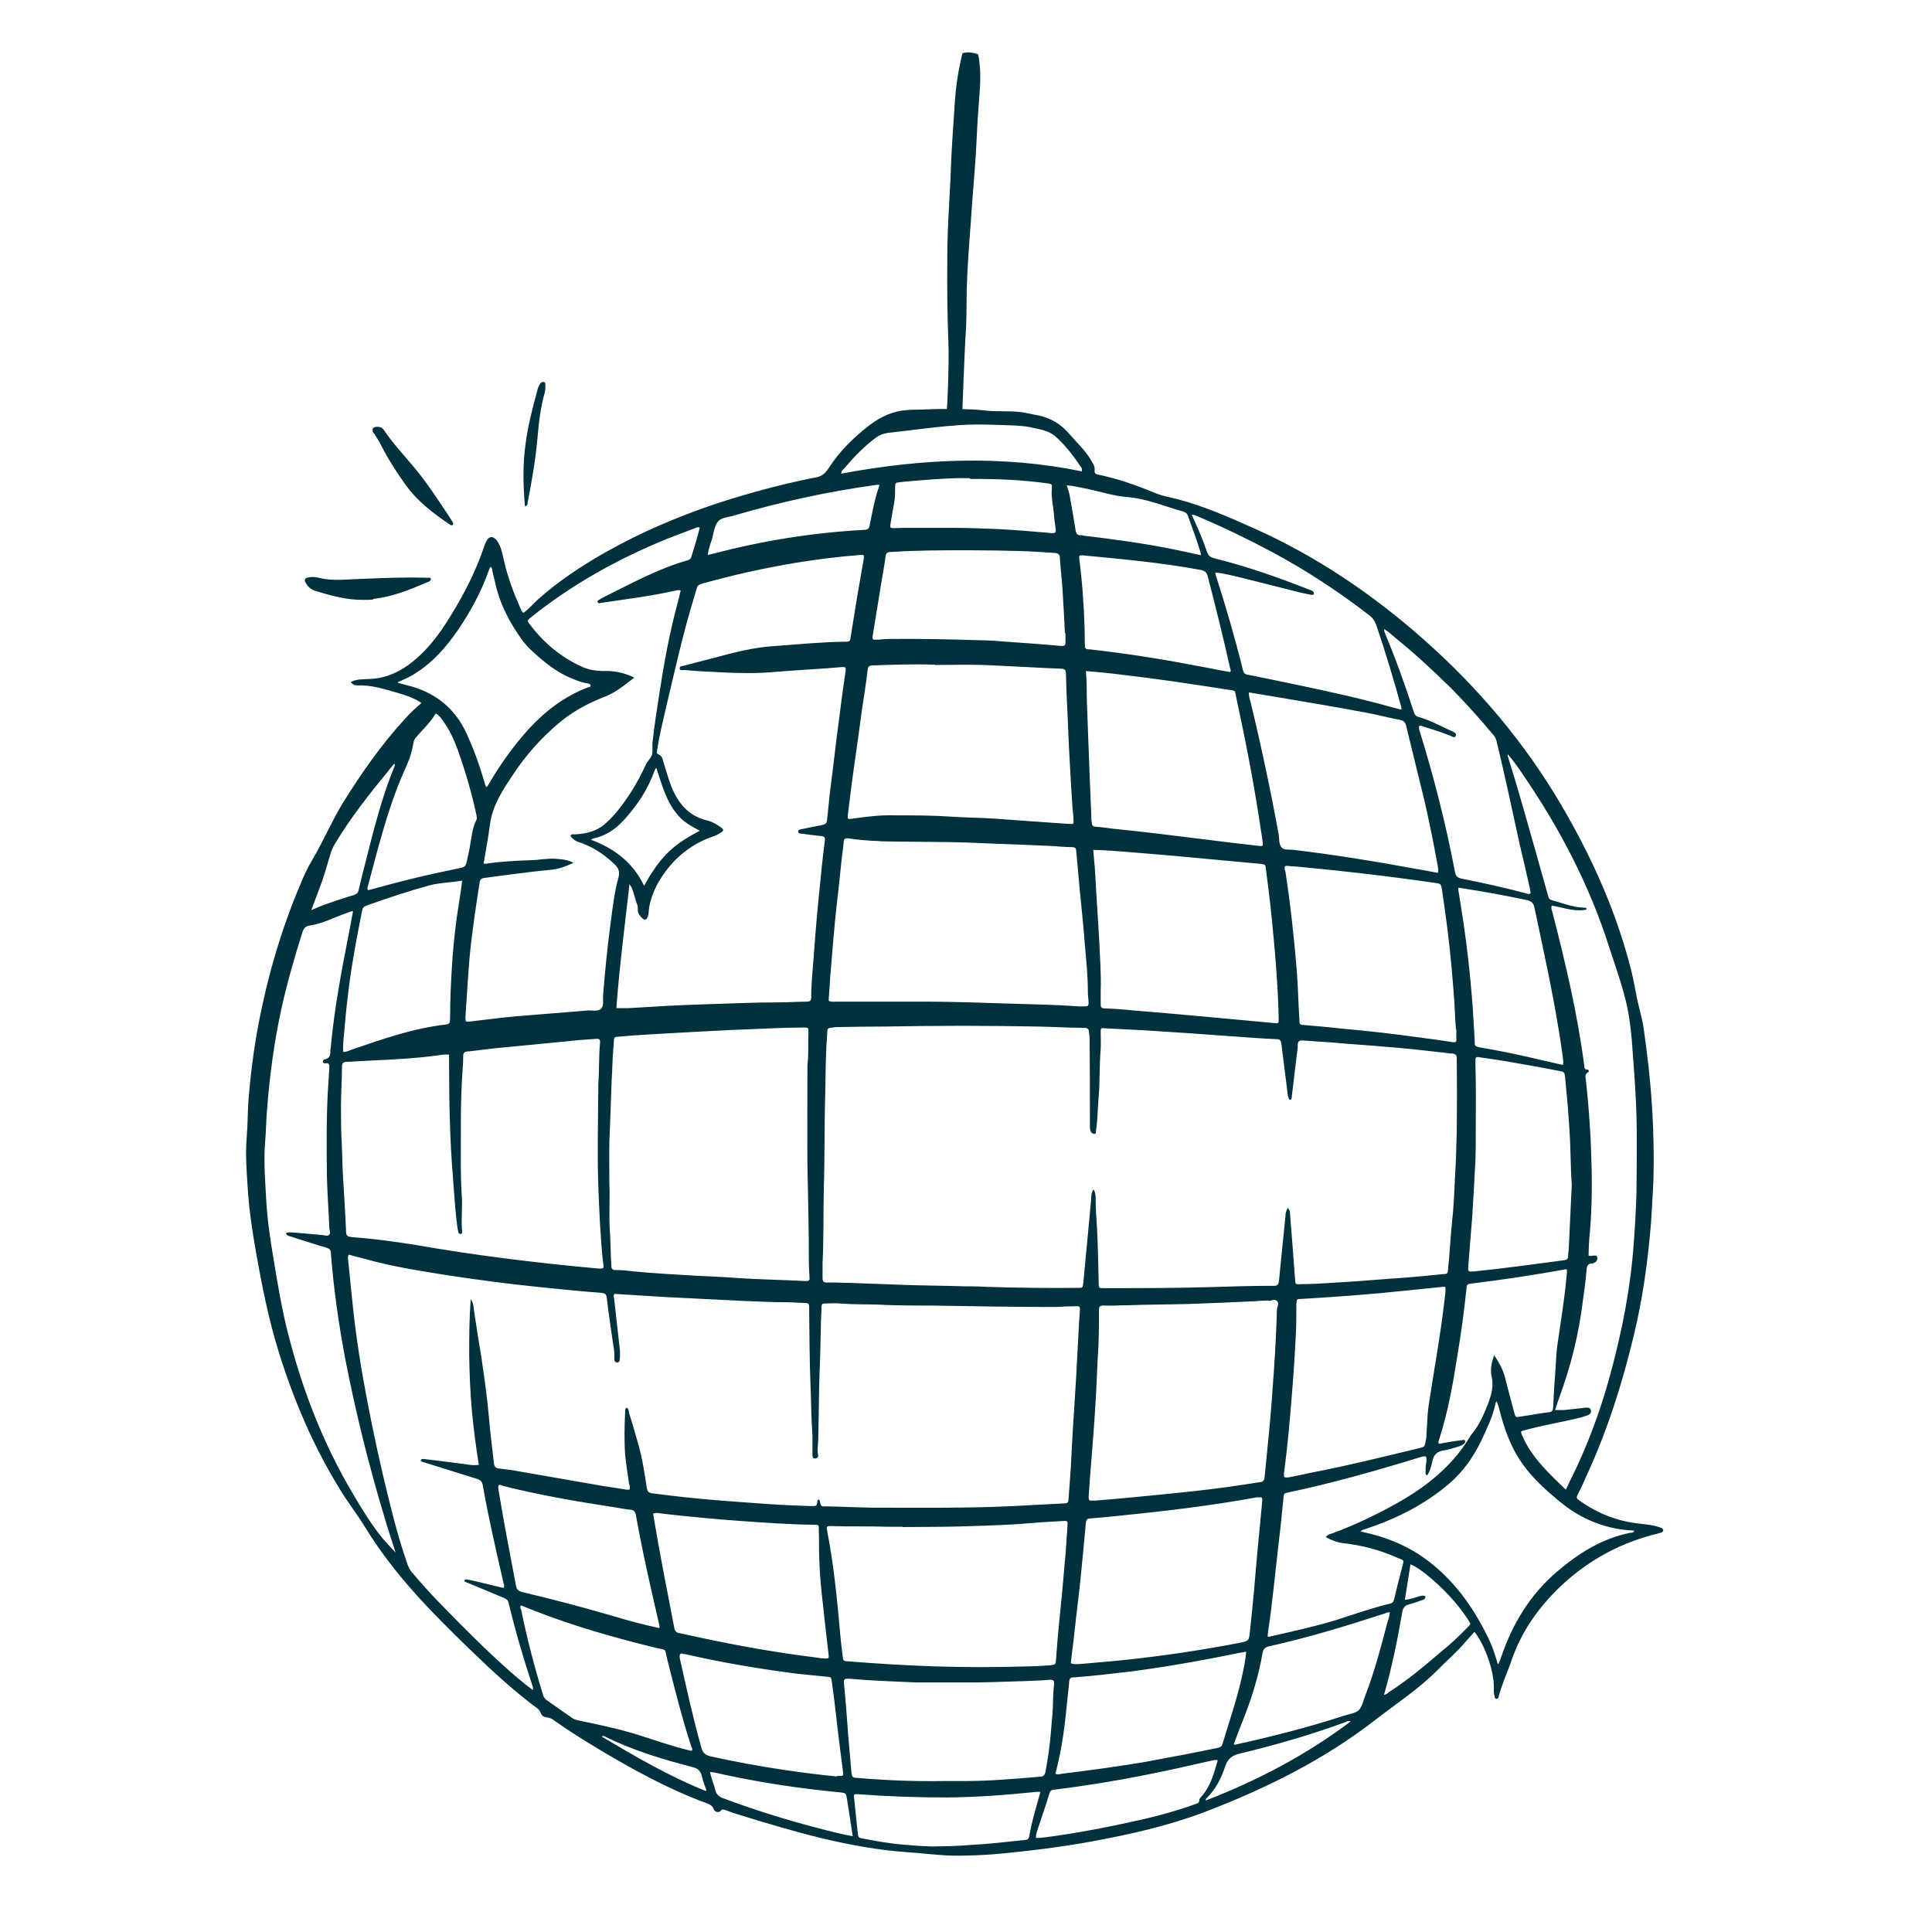 <svg xmlns="http://www.w3.org/2000/svg" xmlns:xlink="http://www.w3.org/1999/xlink" width="70" zoomAndPan="magnify" viewBox="0 0 52.5 52.5" height="70" preserveAspectRatio="xMidYMid meet" version="1.2"><defs><clipPath id="b1f16a4a64"><path d="M 6.664 1.406 L 45.297 1.406 L 45.297 50.441 L 6.664 50.441 Z M 6.664 1.406 "/></clipPath></defs><g id="61338d94a8"><g clip-rule="nonzero" clip-path="url(#b1f16a4a64)"><path style=" stroke:none;fill-rule:nonzero;fill:#01313d;fill-opacity:1;" d="M 11.512 19.145 C 11.293 18.98 11.047 18.898 10.805 18.828 C 10.449 18.727 10.094 18.609 9.711 18.625 C 9.648 18.625 9.586 18.609 9.531 18.535 C 9.676 18.453 9.82 18.465 9.965 18.453 C 10.547 18.453 11.004 18.191 11.41 17.809 C 11.84 17.41 12.148 16.91 12.441 16.406 C 12.723 15.918 12.969 15.406 13.148 14.871 C 13.168 14.809 13.195 14.742 13.23 14.68 C 13.305 14.562 13.402 14.57 13.496 14.68 C 13.621 14.844 13.648 15.043 13.695 15.234 C 13.793 15.68 13.957 16.109 14.141 16.527 C 14.16 16.57 14.176 16.625 14.223 16.652 C 14.367 16.555 14.477 16.418 14.605 16.301 C 15.176 15.789 15.812 15.371 16.488 14.988 C 17.406 14.473 18.379 14.055 19.379 13.715 C 20.25 13.426 21.141 13.18 22.051 12.996 C 22.188 12.969 22.25 12.969 22.359 12.898 C 22.469 12.824 22.578 12.625 22.66 12.516 C 22.914 12.172 23.227 11.871 23.562 11.605 C 23.836 11.387 24.145 11.215 24.496 11.16 C 24.617 11.145 24.734 11.133 24.852 11.133 C 25.145 11.133 25.434 11.105 25.727 11.117 C 25.742 11.117 25.797 9.871 25.77 9.262 C 25.742 8.516 25.734 7.777 25.742 7.031 C 25.742 6.551 25.762 6.078 25.789 5.594 C 25.816 5.148 25.836 4.703 25.852 4.27 C 25.879 3.742 25.918 3.215 25.953 2.688 C 25.973 2.387 26.027 2.059 26.043 1.969 C 26.062 1.875 26.117 1.578 26.152 1.457 C 26.152 1.43 26.289 1.422 26.324 1.422 C 26.363 1.422 26.57 1.457 26.582 1.484 C 26.68 1.969 26.625 2.422 26.59 2.922 C 26.555 3.348 26.543 3.777 26.516 4.203 C 26.48 4.77 26.426 5.332 26.391 5.887 C 26.344 6.543 26.289 7.195 26.27 7.852 C 26.262 8.297 26.27 8.742 26.234 9.188 C 26.207 9.668 26.16 10.953 26.152 11.117 C 26.336 11.125 26.535 11.125 26.742 11.152 C 27.098 11.199 27.453 11.152 27.801 11.207 C 27.934 11.234 28.082 11.262 28.219 11.289 C 28.555 11.359 28.828 11.523 29.055 11.789 C 29.273 12.043 29.52 12.262 29.68 12.562 C 29.719 12.625 29.754 12.688 29.746 12.77 C 29.734 12.852 29.762 12.879 29.844 12.898 C 30.383 13.008 30.883 13.188 31.391 13.398 C 31.59 13.48 31.809 13.516 32.02 13.57 C 32.738 13.762 33.418 14.062 34.09 14.363 C 35.793 15.125 37.32 16.164 38.711 17.398 C 40.176 18.699 41.422 20.172 42.414 21.855 C 43.203 23.199 43.848 24.602 44.258 26.109 C 44.34 26.402 44.402 26.691 44.457 26.992 C 44.512 27.32 44.621 27.629 44.668 27.965 C 44.715 28.301 44.758 28.641 44.797 28.984 C 44.859 29.547 44.902 30.113 44.922 30.668 C 44.941 31.238 44.949 31.82 44.914 32.395 C 44.895 32.66 44.887 32.93 44.867 33.195 C 44.785 34.242 44.641 35.277 44.395 36.297 C 44.086 37.578 43.695 38.824 43.148 40.023 C 43.059 40.223 42.969 40.434 42.867 40.625 C 42.832 40.688 42.848 40.727 42.902 40.762 C 43.402 41.125 43.957 41.344 44.578 41.406 C 44.75 41.426 44.914 41.441 45.078 41.496 C 45.113 41.508 45.141 41.516 45.168 41.535 C 45.215 41.57 45.203 41.617 45.148 41.645 C 45.121 41.652 45.086 41.66 45.051 41.672 C 44.086 41.906 43.238 42.352 42.504 43.016 C 41.848 43.617 41.34 44.316 41.059 45.164 C 40.949 45.48 40.805 45.781 40.723 46.109 C 40.723 46.137 40.695 46.164 40.668 46.164 C 40.621 46.164 40.621 46.125 40.613 46.09 C 40.586 46.008 40.594 45.918 40.594 45.836 C 40.594 45.398 40.348 44.691 40.066 44.344 C 39.965 44.453 39.875 44.562 39.773 44.672 C 39.547 44.934 39.273 45.164 39.039 45.406 C 38.539 45.906 37.949 46.289 37.395 46.719 C 35.973 47.828 34.383 48.609 32.719 49.246 C 31.738 49.617 30.719 49.844 29.691 50.035 C 28.844 50.191 28 50.293 27.152 50.375 C 26.762 50.41 26.371 50.426 25.973 50.426 C 25.555 50.426 25.133 50.363 24.707 50.336 C 23.098 50.227 21.57 49.773 20.043 49.301 C 19.941 49.273 19.852 49.238 19.75 49.199 C 19.688 49.184 19.633 49.137 19.57 49.219 C 19.531 49.262 19.422 49.238 19.395 49.164 C 19.359 49.055 19.27 49.027 19.18 48.992 C 18.141 48.609 17.176 48.074 16.23 47.508 C 15.824 47.262 15.414 47.008 15.023 46.727 C 14.941 46.664 14.832 46.68 14.758 46.637 C 14.688 46.59 14.688 46.48 14.605 46.426 C 13.977 45.961 13.402 45.434 12.848 44.898 C 12.441 44.508 12.039 44.109 11.648 43.699 C 10.992 43.008 10.395 42.281 9.902 41.469 C 9.684 41.117 9.43 40.797 9.219 40.441 C 8.512 39.289 7.984 38.051 7.582 36.762 C 7.301 35.867 7.121 34.949 6.957 34.031 C 6.855 33.449 6.766 32.859 6.73 32.266 C 6.703 31.82 6.664 31.367 6.703 30.914 C 6.73 30.602 6.73 30.285 6.746 29.977 C 6.801 29.25 6.891 28.531 7.027 27.812 C 7.273 26.531 7.637 25.273 8.148 24.066 C 8.246 23.82 8.355 23.582 8.492 23.355 C 8.793 22.848 9.02 22.301 9.328 21.801 C 9.828 21 10.367 20.227 11.004 19.535 C 11.148 19.371 11.305 19.227 11.477 19.082 Z M 34.992 32.82 C 35.047 32.875 35.055 32.93 35.055 32.977 C 35.102 33.566 35.148 34.16 35.191 34.75 C 35.203 34.895 35.191 34.906 35.348 34.895 C 35.629 34.895 35.918 34.879 36.203 34.859 C 36.684 34.832 37.156 34.797 37.637 34.758 C 38.176 34.723 38.703 34.676 39.238 34.621 C 39.312 34.621 39.34 34.605 39.348 34.523 C 39.348 34.422 39.367 34.332 39.375 34.23 C 39.402 33.895 39.422 33.551 39.457 33.215 C 39.504 32.797 39.52 32.387 39.539 31.969 C 39.566 31.559 39.574 31.148 39.586 30.738 C 39.594 30.074 39.594 29.41 39.586 28.75 C 39.586 28.668 39.547 28.641 39.477 28.629 C 39.367 28.629 39.246 28.602 39.141 28.594 C 38.656 28.539 38.176 28.484 37.691 28.449 C 37.191 28.402 36.691 28.375 36.191 28.328 C 35.93 28.312 35.656 28.293 35.391 28.273 C 35.32 28.273 35.273 28.285 35.266 28.375 C 35.266 28.477 35.254 28.566 35.238 28.668 C 35.191 29.047 35.148 29.422 35.102 29.805 C 35.102 29.84 35.102 29.887 35.039 29.887 C 35.012 29.84 35 29.793 34.992 29.738 C 34.938 29.285 34.875 28.82 34.82 28.367 C 34.809 28.273 34.781 28.238 34.691 28.238 C 34.32 28.223 33.957 28.195 33.582 28.168 C 33.145 28.141 32.711 28.102 32.273 28.074 C 31.855 28.047 31.426 28.02 31.008 27.992 C 30.656 27.977 30.289 27.957 29.938 27.938 C 29.91 27.965 29.91 27.992 29.91 28.02 C 29.91 28.184 29.918 28.355 29.91 28.52 C 29.871 28.949 29.891 29.375 29.855 29.805 C 29.828 30.113 29.828 30.43 29.781 30.738 C 29.781 30.777 29.781 30.812 29.734 30.812 C 29.699 30.812 29.672 30.793 29.652 30.766 C 29.609 30.703 29.617 30.621 29.617 30.547 C 29.617 29.777 29.617 29.004 29.609 28.238 C 29.609 28.168 29.598 28.102 29.59 28.039 C 29.59 27.949 29.535 27.93 29.453 27.93 C 29.035 27.93 28.609 27.902 28.191 27.895 C 27.508 27.883 26.816 27.875 26.137 27.875 C 25.445 27.875 24.754 27.883 24.062 27.895 C 23.625 27.895 23.18 27.902 22.742 27.91 C 22.688 27.91 22.633 27.922 22.57 27.93 C 22.508 27.93 22.48 27.965 22.48 28.031 C 22.48 28.195 22.453 28.355 22.453 28.52 C 22.434 28.91 22.434 29.293 22.426 29.684 C 22.398 30.547 22.414 31.414 22.387 32.266 C 22.371 32.949 22.387 33.641 22.352 34.324 C 22.352 34.461 22.352 34.594 22.352 34.73 C 22.352 34.824 22.387 34.852 22.469 34.852 C 22.562 34.852 22.652 34.852 22.742 34.852 C 23.344 34.867 23.941 34.895 24.535 34.914 C 25.023 34.934 25.516 34.934 26.008 34.949 C 26.281 34.961 26.543 34.949 26.816 34.969 C 27.645 34.996 28.473 35.004 29.301 34.996 C 29.426 34.996 29.418 34.996 29.438 34.859 C 29.508 34.105 29.582 33.34 29.652 32.586 C 29.652 32.504 29.652 32.402 29.719 32.32 C 29.762 32.402 29.773 32.477 29.773 32.551 C 29.773 32.812 29.789 33.086 29.809 33.352 C 29.836 33.84 29.844 34.34 29.855 34.84 C 29.855 35.016 29.855 35.004 30.027 35.004 C 30.027 35.004 30.035 35.004 30.047 35.004 C 30.973 35.004 31.91 35.004 32.836 34.977 C 33.391 34.961 33.957 34.941 34.512 34.941 C 34.547 34.941 34.594 34.941 34.629 34.941 C 34.711 34.941 34.746 34.895 34.754 34.812 C 34.809 34.223 34.875 33.633 34.93 33.051 C 34.93 32.984 34.945 32.914 34.984 32.84 Z M 14.484 45.906 C 14.484 45.852 14.477 45.836 14.469 45.809 C 14.223 45.07 14.004 44.316 13.82 43.555 C 13.805 43.48 13.766 43.453 13.703 43.426 C 13.387 43.289 13.059 43.16 12.738 43.023 C 12.711 43.016 12.676 43 12.648 42.988 C 12.629 42.988 12.621 42.973 12.621 42.953 C 12.621 42.926 12.648 42.918 12.668 42.918 C 12.738 42.926 12.812 42.945 12.887 42.961 C 13.156 43.023 13.422 43.09 13.684 43.152 C 13.711 43.098 13.695 43.062 13.684 43.023 C 13.484 42.145 13.277 41.262 13.121 40.371 C 13.102 40.25 13.051 40.215 12.941 40.18 C 12.469 40.035 12.004 39.887 11.539 39.742 C 11.504 39.734 11.449 39.723 11.43 39.68 C 11.465 39.625 11.52 39.652 11.566 39.652 C 11.887 39.688 12.203 39.734 12.512 39.77 C 12.676 39.789 12.84 39.832 13.012 39.805 C 12.93 39.305 12.867 38.805 12.82 38.305 C 12.777 37.816 12.758 37.316 12.75 36.824 C 12.75 36.332 12.75 35.832 12.793 35.305 C 12.867 35.414 12.867 35.496 12.875 35.578 C 12.941 36.004 13.004 36.434 13.078 36.859 C 13.156 37.406 13.238 37.949 13.285 38.504 C 13.32 38.926 13.375 39.344 13.422 39.762 C 13.43 39.859 13.477 39.898 13.566 39.906 C 13.723 39.926 13.875 39.941 14.023 39.969 C 14.805 40.105 15.594 40.242 16.379 40.379 C 16.586 40.414 16.805 40.441 17.023 40.48 C 17.113 40.488 17.121 40.48 17.113 40.387 C 17.113 40.371 17.105 40.344 17.094 40.324 C 17.059 40.07 17.016 39.805 16.988 39.543 C 16.961 39.152 16.969 38.75 16.988 38.359 C 16.988 38.324 16.988 38.277 17.023 38.25 C 17.086 38.277 17.086 38.344 17.094 38.398 C 17.188 38.688 17.27 38.98 17.352 39.27 C 17.461 39.652 17.516 40.051 17.578 40.441 C 17.598 40.535 17.625 40.562 17.715 40.578 C 18.277 40.652 18.84 40.715 19.414 40.762 C 19.906 40.805 20.387 40.832 20.879 40.871 C 21.262 40.898 21.641 40.914 22.023 40.926 C 22.195 40.926 22.195 40.934 22.215 40.77 C 22.215 40.77 22.234 40.762 22.242 40.75 C 22.27 40.75 22.277 40.777 22.277 40.797 C 22.316 40.961 22.332 40.934 22.461 40.934 C 22.859 40.941 23.262 40.961 23.66 40.969 C 24.953 40.969 26.242 40.988 27.535 40.926 C 28 40.898 28.473 40.879 28.938 40.852 C 29.008 40.852 29.035 40.816 29.035 40.75 C 29.055 40.461 29.082 40.168 29.098 39.879 C 29.117 39.578 29.125 39.289 29.145 38.988 C 29.172 38.516 29.207 38.043 29.234 37.57 C 29.254 37.289 29.262 36.996 29.281 36.715 C 29.301 36.352 29.316 35.988 29.344 35.625 C 29.355 35.477 29.316 35.496 29.219 35.496 C 29.043 35.496 28.871 35.504 28.707 35.516 C 27.57 35.516 26.434 35.496 25.297 35.477 C 24.797 35.477 24.309 35.477 23.809 35.449 C 23.488 35.441 23.172 35.449 22.852 35.422 C 22.707 35.406 22.551 35.422 22.406 35.422 C 22.352 35.422 22.324 35.441 22.324 35.504 C 22.324 35.695 22.305 35.879 22.305 36.07 C 22.297 36.477 22.289 36.887 22.27 37.305 C 22.25 37.914 22.25 38.523 22.234 39.133 C 22.234 39.27 22.195 39.406 22.234 39.543 C 22.242 39.59 22.207 39.633 22.152 39.633 C 22.09 39.633 22.078 39.598 22.078 39.543 C 22.078 39.516 22.078 39.488 22.078 39.461 C 22.078 39.316 22.078 39.16 22.078 39.016 C 22.043 38.543 22.043 38.07 22.023 37.598 C 21.996 36.914 21.996 36.223 21.988 35.543 C 21.988 35.531 21.988 35.516 21.988 35.504 C 21.988 35.434 21.953 35.406 21.887 35.406 C 21.715 35.406 21.543 35.387 21.379 35.387 C 20.988 35.387 20.605 35.367 20.215 35.352 C 19.77 35.332 19.316 35.305 18.867 35.285 C 18.586 35.27 18.297 35.258 18.016 35.242 C 17.57 35.215 17.133 35.188 16.695 35.16 C 16.668 35.203 16.676 35.242 16.688 35.285 C 16.742 35.742 16.785 36.188 16.84 36.641 C 16.852 36.742 16.852 36.852 16.84 36.949 C 16.84 36.988 16.812 37.031 16.77 37.023 C 16.723 37.023 16.695 36.996 16.695 36.941 C 16.695 36.906 16.695 36.867 16.695 36.84 C 16.695 36.75 16.688 36.66 16.668 36.57 C 16.605 36.133 16.539 35.703 16.488 35.27 C 16.477 35.168 16.441 35.141 16.34 35.133 C 15.758 35.086 15.188 35.031 14.605 34.969 C 13.812 34.887 13.031 34.785 12.25 34.668 C 11.574 34.559 10.91 34.461 10.25 34.297 C 9.992 34.23 9.73 34.16 9.477 34.094 C 9.449 34.133 9.457 34.168 9.457 34.203 C 9.504 34.633 9.539 35.051 9.586 35.477 C 9.648 36.086 9.738 36.695 9.84 37.305 C 10.004 38.242 10.195 39.18 10.41 40.098 C 10.602 40.898 10.793 41.707 11.066 42.488 C 11.094 42.57 11.129 42.645 11.184 42.715 C 11.449 43.023 11.711 43.324 12.004 43.617 C 12.574 44.207 13.156 44.789 13.766 45.336 C 13.984 45.535 14.215 45.727 14.477 45.926 Z M 16.742 27.395 C 16.867 27.395 16.977 27.395 17.086 27.395 C 17.75 27.355 18.422 27.312 19.086 27.293 C 19.789 27.273 20.488 27.238 21.195 27.238 C 21.434 27.238 21.68 27.219 21.914 27.219 C 21.996 27.219 22.043 27.203 22.043 27.113 C 22.043 26.766 22.078 26.422 22.105 26.074 C 22.145 25.527 22.188 24.984 22.242 24.438 C 22.297 23.902 22.344 23.375 22.414 22.848 C 22.426 22.754 22.398 22.719 22.305 22.719 C 22.145 22.699 21.98 22.684 21.816 22.656 C 21.77 22.656 21.695 22.656 21.688 22.602 C 21.688 22.539 21.75 22.539 21.805 22.527 C 21.969 22.492 22.133 22.457 22.289 22.43 C 22.453 22.391 22.461 22.402 22.48 22.227 C 22.508 22 22.523 21.773 22.551 21.547 C 22.617 21.047 22.672 20.555 22.734 20.055 C 22.816 19.445 22.887 18.836 22.98 18.227 C 22.988 18.145 22.98 18.125 22.898 18.125 C 22.461 18.164 22.023 18.191 21.59 18.219 C 21.152 18.246 20.715 18.301 20.27 18.289 C 19.941 18.289 19.625 18.273 19.297 18.254 C 19.059 18.246 18.832 18.227 18.598 18.207 C 18.551 18.207 18.469 18.227 18.469 18.164 C 18.469 18.098 18.543 18.098 18.586 18.09 C 18.988 17.98 19.395 17.883 19.797 17.773 C 20.215 17.664 20.633 17.582 21.059 17.555 C 21.695 17.508 22.332 17.445 22.969 17.438 C 23.098 17.438 23.098 17.426 23.117 17.301 C 23.227 16.598 23.344 15.898 23.469 15.199 C 23.488 15.082 23.48 15.07 23.359 15.082 C 22.789 15.125 22.215 15.199 21.652 15.289 C 20.777 15.434 19.914 15.625 19.07 15.863 C 18.996 15.879 18.949 15.918 18.934 15.988 C 18.906 16.09 18.867 16.199 18.84 16.301 C 18.543 17.281 18.324 18.281 18.086 19.281 C 18.004 19.645 17.914 20 17.859 20.371 C 17.859 20.418 17.824 20.473 17.895 20.5 C 17.977 20.535 18.004 20.609 18.023 20.691 C 18.098 20.926 18.16 21.164 18.25 21.391 C 18.434 21.836 18.715 22.172 19.207 22.293 C 19.352 22.328 19.488 22.402 19.613 22.5 C 19.66 22.539 19.668 22.574 19.613 22.609 C 19.543 22.656 19.469 22.699 19.387 22.727 C 18.895 22.891 18.488 23.184 18.168 23.574 C 17.914 23.891 17.715 24.238 17.641 24.656 C 17.625 24.746 17.633 24.84 17.598 24.918 C 17.57 24.992 17.523 25.012 17.469 24.965 C 17.387 24.891 17.324 24.82 17.332 24.703 C 17.332 24.656 17.332 24.609 17.312 24.574 C 17.27 24.473 17.25 24.363 17.215 24.266 C 17.195 24.191 17.176 24.121 17.105 24.027 C 16.977 25.164 16.832 26.273 16.75 27.383 Z M 17.23 18.418 C 16.961 18.625 16.73 18.816 16.449 18.926 C 16.023 19.09 15.621 19.301 15.258 19.59 C 14.73 20.02 14.285 20.52 13.914 21.09 C 13.641 21.5 13.375 21.91 13.312 22.418 C 13.266 22.766 13.203 23.109 13.141 23.465 C 13.168 23.465 13.176 23.473 13.195 23.473 C 13.594 23.41 13.996 23.391 14.402 23.375 C 14.633 23.375 14.859 23.32 15.086 23.336 C 15.25 23.348 15.402 23.355 15.586 23.445 C 15.367 23.547 15.168 23.621 14.957 23.637 C 14.359 23.691 13.766 23.781 13.176 23.855 C 13.078 23.863 13.039 23.902 13.031 24 C 12.941 24.566 12.859 25.129 12.793 25.691 C 12.723 26.34 12.695 26.984 12.648 27.641 C 12.648 27.773 12.648 27.766 12.777 27.758 C 13.203 27.711 13.641 27.648 14.066 27.613 C 14.715 27.559 15.352 27.512 15.996 27.457 C 16.113 27.457 16.27 27.492 16.34 27.402 C 16.414 27.32 16.379 27.176 16.387 27.059 C 16.441 26.395 16.504 25.73 16.594 25.074 C 16.648 24.664 16.695 24.246 16.805 23.848 C 16.852 23.684 16.805 23.582 16.688 23.473 C 16.395 23.199 16.078 22.992 15.703 22.875 C 15.633 22.848 15.578 22.809 15.523 22.746 C 15.496 22.711 15.504 22.684 15.551 22.672 C 15.586 22.672 15.621 22.672 15.648 22.672 C 15.887 22.656 16.121 22.609 16.332 22.473 C 16.488 22.363 16.613 22.227 16.742 22.082 C 17.066 21.691 17.332 21.254 17.543 20.793 C 17.586 20.691 17.676 20.617 17.715 20.52 C 17.742 20.418 17.723 20.301 17.73 20.191 C 17.777 19.738 17.852 19.273 17.922 18.816 C 18.043 18.027 18.188 17.234 18.395 16.453 C 18.434 16.316 18.469 16.18 18.496 16.043 C 18.422 16.027 18.379 16.043 18.332 16.055 C 17.676 16.199 17.023 16.281 16.359 16.379 C 16.312 16.379 16.258 16.418 16.242 16.363 C 16.223 16.309 16.285 16.301 16.324 16.273 C 16.332 16.273 16.34 16.262 16.352 16.254 C 17.113 15.879 17.859 15.461 18.68 15.227 C 18.734 15.207 18.77 15.191 18.785 15.137 C 18.867 14.871 18.949 14.609 19.016 14.336 C 18.949 14.316 18.906 14.344 18.859 14.363 C 18.625 14.453 18.379 14.543 18.141 14.637 C 16.805 15.18 15.559 15.871 14.43 16.773 C 14.32 16.863 14.32 16.863 14.402 16.973 C 14.785 17.48 15.27 17.883 15.859 18.137 C 16.023 18.207 16.188 18.227 16.359 18.234 C 16.434 18.234 16.504 18.234 16.578 18.234 C 16.797 18.254 17.004 18.301 17.23 18.41 Z M 12.195 28.656 C 12.102 28.656 12.039 28.656 11.977 28.668 C 11.34 28.758 10.703 28.793 10.066 28.82 C 9.848 28.828 9.629 28.848 9.422 28.855 C 9.34 28.855 9.293 28.883 9.293 28.977 C 9.293 29.34 9.266 29.695 9.266 30.059 C 9.266 30.387 9.266 30.711 9.285 31.031 C 9.301 31.34 9.301 31.648 9.32 31.957 C 9.348 32.449 9.383 32.941 9.402 33.422 C 9.402 33.586 9.43 33.605 9.594 33.621 C 10.168 33.66 10.738 33.742 11.305 33.832 C 12.914 34.113 14.531 34.312 16.148 34.461 C 16.461 34.488 16.406 34.488 16.379 34.23 C 16.312 33.566 16.285 32.902 16.258 32.238 C 16.23 31.359 16.25 30.484 16.258 29.602 C 16.258 29.559 16.258 29.512 16.258 29.465 C 16.285 29.094 16.27 28.711 16.305 28.34 C 16.312 28.238 16.285 28.223 16.188 28.23 C 15.969 28.25 15.742 28.258 15.523 28.285 C 14.84 28.348 14.148 28.422 13.469 28.484 C 13.211 28.512 12.957 28.547 12.703 28.574 C 12.621 28.574 12.586 28.613 12.586 28.703 C 12.586 28.805 12.586 28.91 12.574 29.012 C 12.539 29.504 12.523 30.004 12.523 30.504 C 12.523 30.641 12.523 30.777 12.523 30.914 C 12.523 31.43 12.512 31.949 12.547 32.469 C 12.574 32.805 12.523 33.141 12.559 33.477 C 12.559 33.512 12.547 33.531 12.512 33.531 C 12.496 33.531 12.469 33.523 12.457 33.496 C 12.441 33.43 12.43 33.359 12.422 33.297 C 12.367 32.887 12.348 32.469 12.312 32.051 C 12.266 31.496 12.238 30.949 12.223 30.395 C 12.203 29.914 12.211 29.43 12.203 28.957 C 12.203 28.855 12.203 28.766 12.203 28.656 Z M 16.559 32.16 C 16.578 32.621 16.539 33.086 16.578 33.539 C 16.594 33.824 16.594 34.113 16.613 34.395 C 16.613 34.477 16.641 34.512 16.73 34.512 C 16.906 34.512 17.078 34.531 17.242 34.551 C 17.805 34.605 18.367 34.633 18.934 34.668 C 19.277 34.688 19.613 34.695 19.961 34.723 C 20.605 34.77 21.262 34.777 21.906 34.812 C 21.988 34.812 22.008 34.777 21.996 34.715 C 21.996 34.586 21.98 34.461 21.98 34.34 C 21.98 33.449 21.961 32.559 21.941 31.668 C 21.934 30.82 21.941 29.977 21.941 29.129 C 21.941 29.066 21.941 29.004 21.941 28.938 C 21.98 28.641 21.953 28.348 21.969 28.047 C 21.969 27.93 21.969 27.922 21.852 27.922 C 21.598 27.922 21.352 27.93 21.098 27.938 C 20.789 27.949 20.469 27.965 20.16 27.977 C 19.742 27.992 19.316 28.02 18.895 28.039 C 18.57 28.059 18.23 28.074 17.906 28.094 C 17.598 28.113 17.285 28.129 16.988 28.156 C 16.621 28.195 16.703 28.113 16.668 28.484 C 16.641 28.777 16.641 29.066 16.621 29.359 C 16.605 29.914 16.578 30.477 16.559 31.031 C 16.551 31.402 16.559 31.777 16.559 32.141 Z M 22.535 27.203 C 22.598 27.23 22.645 27.219 22.688 27.219 C 23.523 27.219 24.352 27.219 25.188 27.219 C 25.578 27.219 25.961 27.23 26.352 27.238 C 27.043 27.258 27.746 27.285 28.434 27.301 C 28.734 27.312 29.035 27.328 29.344 27.348 C 29.398 27.348 29.445 27.348 29.5 27.348 C 29.555 27.348 29.582 27.32 29.582 27.266 C 29.582 27.164 29.562 27.074 29.562 26.977 C 29.562 26.539 29.52 26.109 29.48 25.676 C 29.445 25.184 29.391 24.703 29.344 24.211 C 29.309 23.855 29.281 23.5 29.246 23.137 C 29.246 23.066 29.227 23.02 29.137 23.02 C 28.918 23.02 28.691 22.992 28.473 22.984 C 28.172 22.973 27.871 22.957 27.562 22.945 C 26.973 22.93 26.391 22.891 25.797 22.883 C 25.207 22.875 24.605 22.875 24.016 22.863 C 23.969 22.863 23.926 22.863 23.879 22.855 C 23.598 22.848 23.324 22.82 23.043 22.781 C 22.969 22.773 22.926 22.801 22.926 22.883 C 22.914 23.012 22.898 23.148 22.879 23.273 C 22.832 23.719 22.789 24.164 22.734 24.609 C 22.672 25.184 22.625 25.758 22.578 26.328 C 22.551 26.609 22.543 26.895 22.516 27.184 Z M 34.465 35.34 C 34.328 35.34 34.219 35.352 34.102 35.359 C 33.5 35.387 32.902 35.414 32.309 35.434 C 31.754 35.449 31.191 35.449 30.637 35.469 C 30.418 35.469 30.199 35.488 29.98 35.477 C 29.891 35.477 29.863 35.504 29.863 35.598 C 29.863 36.043 29.863 36.488 29.828 36.934 C 29.809 37.27 29.801 37.605 29.781 37.941 C 29.754 38.379 29.727 38.816 29.691 39.25 C 29.672 39.523 29.645 39.797 29.625 40.07 C 29.609 40.27 29.598 40.48 29.582 40.68 C 29.582 40.75 29.598 40.789 29.672 40.777 C 29.699 40.777 29.727 40.777 29.754 40.777 C 30.125 40.75 30.492 40.715 30.863 40.68 C 31.398 40.625 31.938 40.578 32.48 40.516 C 33.062 40.453 33.645 40.371 34.227 40.277 C 34.309 40.27 34.355 40.242 34.363 40.145 C 34.402 39.734 34.445 39.324 34.484 38.926 C 34.539 38.344 34.582 37.77 34.621 37.188 C 34.656 36.66 34.684 36.133 34.699 35.598 C 34.699 35.516 34.773 35.414 34.699 35.352 C 34.637 35.285 34.539 35.352 34.473 35.352 Z M 25.398 18.062 C 24.836 18.043 24.27 18.062 23.707 18.082 C 23.625 18.082 23.59 18.109 23.578 18.199 C 23.535 18.582 23.469 18.965 23.414 19.344 C 23.344 19.891 23.262 20.438 23.188 20.98 C 23.133 21.363 23.09 21.738 23.043 22.117 C 23.023 22.266 23.035 22.266 23.172 22.246 C 23.543 22.191 23.914 22.145 24.297 22.156 C 24.809 22.156 25.324 22.156 25.836 22.191 C 26.234 22.219 26.645 22.219 27.043 22.246 C 27.719 22.293 28.398 22.348 29.07 22.391 C 29.172 22.391 29.18 22.391 29.172 22.293 C 29.172 22.184 29.152 22.062 29.145 21.957 C 29.117 21.535 29.09 21.129 29.07 20.711 C 29.043 20.266 29.027 19.816 29.008 19.383 C 28.988 19.02 28.973 18.652 28.965 18.289 C 28.965 18.219 28.938 18.18 28.855 18.172 C 28.145 18.145 27.434 18.098 26.715 18.07 C 26.281 18.055 25.836 18.07 25.398 18.07 Z M 24.523 41.488 C 24.391 41.488 24.254 41.488 24.117 41.488 C 23.617 41.469 23.117 41.488 22.605 41.469 C 22.453 41.469 22.453 41.469 22.48 41.617 C 22.66 42.543 22.75 43.473 22.832 44.406 C 22.852 44.609 22.871 44.809 22.898 45 C 22.914 45.137 22.914 45.137 23.051 45.145 C 23.816 45.207 24.59 45.254 25.352 45.281 C 26.227 45.309 27.098 45.309 27.973 45.281 C 28.152 45.281 28.336 45.262 28.516 45.254 C 28.691 45.234 28.691 45.234 28.699 45.055 C 28.719 44.762 28.746 44.461 28.773 44.172 C 28.828 43.625 28.883 43.078 28.926 42.543 C 28.965 42.188 28.98 41.824 29.008 41.469 C 29.016 41.332 29.016 41.324 28.883 41.332 C 28.598 41.352 28.328 41.359 28.043 41.387 C 27.508 41.434 26.961 41.453 26.426 41.469 C 25.789 41.496 25.16 41.488 24.523 41.496 Z M 34.418 44.473 C 34.445 44.488 34.473 44.473 34.5 44.473 C 35.102 44.336 35.703 44.207 36.293 44.027 C 36.785 43.871 37.266 43.699 37.766 43.578 C 37.84 43.562 37.867 43.527 37.883 43.461 C 37.949 43.18 38.02 42.898 38.094 42.617 C 38.148 42.379 38.191 42.418 37.938 42.316 C 37.484 42.117 37 41.988 36.5 41.934 C 36.34 41.914 36.176 41.852 36.027 41.77 C 36.074 41.699 36.137 41.688 36.191 41.672 C 36.82 41.441 37.422 41.152 38.004 40.824 C 38.785 40.379 39.477 39.824 39.949 39.035 C 39.957 39.016 39.977 38.996 39.984 38.98 C 40.195 38.734 40.32 38.441 40.438 38.141 C 40.531 37.898 40.594 37.66 40.531 37.387 C 40.492 37.215 40.531 37.031 40.602 36.824 C 40.738 37.031 40.84 37.215 40.895 37.422 C 40.977 37.742 41.059 38.059 41.148 38.387 C 41.184 38.516 41.184 38.516 41.312 38.496 C 41.586 38.453 41.848 38.406 42.121 38.371 C 42.184 38.359 42.195 38.316 42.203 38.262 C 42.223 37.922 42.238 37.586 42.266 37.25 C 42.285 37.016 42.285 36.785 42.32 36.551 C 42.402 35.969 42.504 35.379 42.559 34.785 C 42.566 34.695 42.586 34.594 42.578 34.496 C 42.551 34.496 42.531 34.488 42.523 34.496 C 41.676 34.648 40.832 34.777 39.984 34.879 C 39.867 34.895 39.855 34.906 39.848 35.031 C 39.785 35.641 39.703 36.242 39.602 36.84 C 39.484 37.605 39.348 38.359 39.113 39.098 C 39.102 39.141 39.066 39.18 39.102 39.234 C 39.312 39.195 39.52 39.16 39.738 39.133 C 39.766 39.133 39.801 39.113 39.812 39.152 C 39.82 39.188 39.812 39.215 39.773 39.242 C 39.73 39.27 39.684 39.297 39.641 39.305 C 39.504 39.344 39.367 39.398 39.23 39.414 C 39.047 39.441 38.957 39.535 38.922 39.715 C 38.895 39.844 38.855 39.98 38.785 40.09 C 38.738 40.078 38.738 40.051 38.738 40.016 C 38.738 39.926 38.738 39.832 38.758 39.742 C 38.773 39.578 38.773 39.543 38.594 39.598 C 37.41 39.961 36.23 40.297 35.027 40.551 C 34.883 40.578 34.883 40.59 34.875 40.727 C 34.836 41.105 34.801 41.488 34.754 41.863 C 34.656 42.688 34.582 43.527 34.457 44.352 C 34.457 44.398 34.438 44.445 34.457 44.488 Z M 9.613 24.758 C 9.531 24.758 9.477 24.793 9.422 24.812 C 9.094 24.918 8.785 25.094 8.43 25.148 C 8.312 25.164 8.258 25.211 8.219 25.328 C 8 26.027 7.793 26.738 7.637 27.457 C 7.445 28.348 7.328 29.238 7.258 30.141 C 7.23 30.449 7.23 30.758 7.203 31.059 C 7.164 31.551 7.203 32.039 7.23 32.531 C 7.258 33.066 7.328 33.594 7.418 34.121 C 7.539 34.852 7.656 35.578 7.84 36.285 C 8.23 37.805 8.793 39.25 9.594 40.598 C 9.84 41.016 10.094 41.434 10.402 41.809 C 10.512 41.934 10.629 42.062 10.75 42.188 C 10.648 41.863 10.539 41.551 10.449 41.234 C 10.02 39.816 9.668 38.387 9.383 36.934 C 9.203 35.977 9.066 35.023 8.992 34.059 C 8.992 33.969 8.957 33.934 8.875 33.906 C 8.547 33.812 8.23 33.703 7.91 33.605 C 7.855 33.586 7.801 33.586 7.766 33.512 C 7.855 33.469 7.938 33.496 8.02 33.496 C 8.258 33.512 8.492 33.539 8.738 33.559 C 8.812 33.559 8.895 33.605 8.949 33.551 C 8.992 33.504 8.949 33.43 8.949 33.367 C 8.93 32.902 8.895 32.43 8.883 31.969 C 8.875 31.195 8.867 30.414 8.91 29.641 C 8.922 29.43 8.938 29.23 8.949 29.02 C 8.949 28.949 8.957 28.875 8.848 28.895 C 8.82 28.895 8.785 28.895 8.773 28.855 C 8.773 28.812 8.801 28.793 8.828 28.785 C 8.957 28.758 8.984 28.668 8.977 28.559 C 8.977 28.512 8.992 28.465 8.992 28.422 C 9.086 27.41 9.273 26.43 9.465 25.438 C 9.512 25.219 9.547 24.992 9.594 24.758 Z M 40.977 20.465 C 40.957 20.52 40.977 20.535 40.977 20.562 C 41.258 21.453 41.504 22.348 41.758 23.238 C 41.859 23.594 41.957 23.957 42.059 24.309 C 42.074 24.375 42.086 24.438 42.176 24.465 C 42.469 24.539 42.75 24.664 43.059 24.664 C 43.078 24.664 43.105 24.664 43.113 24.703 C 43.105 24.719 43.066 24.73 43.039 24.73 C 42.738 24.766 42.457 24.656 42.168 24.609 C 42.141 24.676 42.168 24.73 42.184 24.785 C 42.539 26.164 42.867 27.547 43.051 28.965 C 43.051 29.02 43.059 29.059 43.133 29.066 C 43.184 29.066 43.184 29.121 43.148 29.141 C 43.059 29.195 43.086 29.266 43.094 29.348 C 43.141 29.766 43.176 30.184 43.203 30.602 C 43.23 30.977 43.238 31.359 43.25 31.73 C 43.266 32.387 43.25 33.039 43.184 33.695 C 43.176 33.84 43.168 33.984 43.168 34.121 C 43.223 34.141 43.258 34.121 43.293 34.121 C 43.332 34.121 43.375 34.105 43.395 34.148 C 43.422 34.203 43.402 34.25 43.367 34.285 C 43.34 34.312 43.293 34.332 43.258 34.332 C 43.148 34.332 43.121 34.406 43.113 34.504 C 43.094 34.785 43.051 35.066 43.012 35.352 C 42.902 36.258 42.684 37.133 42.367 37.988 C 42.332 38.098 42.293 38.195 42.258 38.316 C 42.348 38.316 42.43 38.316 42.512 38.316 C 42.711 38.297 42.914 38.27 43.105 38.25 C 43.16 38.25 43.211 38.25 43.23 38.316 C 43.25 38.379 43.211 38.426 43.16 38.453 C 43.094 38.477 43.031 38.496 42.969 38.516 C 42.469 38.641 41.949 38.723 41.449 38.859 C 41.312 38.898 41.312 38.887 41.367 39.016 C 41.621 39.605 42.086 40.035 42.551 40.48 C 42.668 40.223 42.793 39.988 42.902 39.742 C 43.266 38.941 43.551 38.125 43.777 37.277 C 44.086 36.133 44.312 34.969 44.395 33.785 C 44.43 33.324 44.457 32.867 44.469 32.402 C 44.477 31.496 44.496 30.574 44.441 29.668 C 44.414 29.195 44.375 28.711 44.34 28.238 C 44.312 27.938 44.277 27.641 44.215 27.348 C 44.094 26.801 43.902 26.273 43.73 25.746 C 43.195 24.055 42.375 22.492 41.375 21.035 C 41.25 20.848 41.121 20.664 40.957 20.48 Z M 29.707 23.094 C 29.734 23.391 29.762 23.676 29.773 23.965 C 29.801 24.5 29.844 25.047 29.871 25.582 C 29.891 26.027 29.926 26.484 29.91 26.93 C 29.91 27.047 29.91 27.164 29.91 27.293 C 29.91 27.367 29.926 27.395 30.008 27.402 C 30.273 27.41 30.535 27.43 30.789 27.457 C 31.391 27.504 31.992 27.559 32.59 27.613 C 33.273 27.676 33.957 27.738 34.629 27.801 C 34.746 27.812 34.746 27.812 34.746 27.684 C 34.746 27.43 34.727 27.184 34.719 26.93 C 34.691 26.449 34.656 25.965 34.609 25.484 C 34.555 24.863 34.484 24.246 34.402 23.637 C 34.383 23.492 34.402 23.492 34.238 23.473 C 33.793 23.43 33.348 23.391 32.891 23.348 C 32.191 23.281 31.5 23.219 30.801 23.164 C 30.438 23.137 30.074 23.102 29.691 23.094 Z M 29.109 45.199 C 29.191 45.234 29.262 45.219 29.336 45.219 C 29.734 45.18 30.145 45.152 30.547 45.109 C 31.59 45 32.637 44.844 33.672 44.645 C 33.938 44.59 33.938 44.59 33.965 44.336 C 34.047 43.598 34.109 42.863 34.172 42.125 C 34.219 41.68 34.254 41.234 34.301 40.777 C 34.301 40.699 34.301 40.68 34.211 40.688 C 34.191 40.688 34.172 40.688 34.156 40.688 C 32.918 40.914 31.672 41.062 30.426 41.188 C 30.164 41.215 29.891 41.242 29.625 41.262 C 29.555 41.262 29.52 41.289 29.508 41.371 C 29.465 41.852 29.418 42.336 29.371 42.816 C 29.336 43.18 29.289 43.555 29.246 43.918 C 29.199 44.344 29.152 44.762 29.098 45.191 Z M 29.508 18.227 C 29.535 18.527 29.527 18.801 29.535 19.074 C 29.562 19.738 29.582 20.391 29.609 21.055 C 29.625 21.402 29.637 21.738 29.652 22.082 C 29.652 22.184 29.652 22.273 29.672 22.375 C 29.68 22.438 29.699 22.457 29.762 22.465 C 29.926 22.473 30.09 22.5 30.254 22.52 C 31.137 22.609 32.008 22.719 32.883 22.828 C 33.32 22.883 33.754 22.938 34.191 22.984 C 34.32 23 34.328 23 34.309 22.863 C 34.293 22.719 34.266 22.582 34.246 22.445 C 34.074 21.281 33.848 20.137 33.602 18.992 C 33.547 18.719 33.59 18.781 33.32 18.734 C 32.355 18.582 31.391 18.438 30.426 18.328 C 30.125 18.289 29.828 18.262 29.5 18.234 Z M 39.566 27.984 C 39.559 27.848 39.539 27.711 39.539 27.574 C 39.52 27.121 39.477 26.664 39.438 26.211 C 39.375 25.527 39.285 24.855 39.184 24.176 C 39.156 24.02 39.156 24.012 38.992 23.992 C 37.738 23.809 36.484 23.664 35.227 23.547 C 35.148 23.547 35.055 23.539 34.973 23.527 C 34.918 23.527 34.902 23.555 34.91 23.602 C 34.91 23.629 34.918 23.656 34.93 23.684 C 35.066 24.574 35.164 25.465 35.238 26.367 C 35.273 26.812 35.281 27.266 35.309 27.711 C 35.309 27.84 35.32 27.848 35.445 27.855 C 35.773 27.883 36.102 27.91 36.438 27.949 C 37.156 28.012 37.875 28.094 38.594 28.195 C 38.883 28.23 39.184 28.273 39.477 28.32 C 39.547 28.328 39.586 28.32 39.574 28.238 C 39.574 28.156 39.574 28.066 39.574 27.984 Z M 39.285 34.969 C 39.246 34.969 39.219 34.969 39.203 34.969 C 38.848 35.004 38.484 35.043 38.129 35.078 C 37.211 35.176 36.293 35.242 35.363 35.297 C 35.238 35.297 35.238 35.297 35.227 35.434 C 35.227 35.723 35.227 36.016 35.211 36.305 C 35.184 36.852 35.148 37.395 35.102 37.941 C 35.047 38.641 34.984 39.332 34.891 40.035 C 34.883 40.145 34.891 40.16 35.02 40.145 C 35.219 40.105 35.41 40.07 35.609 40.023 C 36.602 39.832 37.582 39.59 38.566 39.352 C 38.719 39.316 38.711 39.316 38.746 39.141 C 38.766 39.059 38.758 38.988 38.766 38.906 C 38.785 38.668 38.785 38.441 38.82 38.207 C 38.965 37.234 39.148 36.27 39.258 35.285 C 39.266 35.188 39.293 35.086 39.273 34.969 Z M 39.074 23.719 C 39.094 23.637 39.074 23.574 39.066 23.512 C 38.957 22.918 38.84 22.328 38.703 21.738 C 38.539 21.062 38.375 20.398 38.211 19.727 C 38.191 19.637 38.148 19.582 38.047 19.562 C 37.746 19.508 37.449 19.426 37.148 19.371 C 36.301 19.207 35.457 19.074 34.602 18.926 C 34.383 18.891 34.164 18.855 33.938 18.816 C 33.93 18.918 33.965 19 33.984 19.082 C 34.273 20.273 34.527 21.473 34.746 22.672 C 34.766 22.793 34.746 22.93 34.82 23.02 C 34.883 23.109 35.039 23.082 35.156 23.094 C 36.258 23.227 37.348 23.402 38.43 23.602 C 38.637 23.637 38.855 23.676 39.066 23.719 Z M 44.414 41.598 C 44.402 41.598 44.395 41.59 44.375 41.59 C 43.758 41.562 43.195 41.371 42.676 41.023 C 42.422 40.852 42.203 40.652 41.977 40.453 C 41.621 40.125 41.312 39.762 41.102 39.324 C 40.965 39.043 40.867 38.762 40.785 38.461 C 40.75 38.332 40.73 38.207 40.668 38.078 C 40.656 38.105 40.641 38.113 40.641 38.133 C 40.566 38.496 40.402 38.824 40.25 39.152 C 40.039 39.59 39.766 39.98 39.402 40.297 C 38.73 40.879 37.949 41.27 37.102 41.551 C 37.055 41.57 37 41.57 36.973 41.617 C 36.992 41.617 37 41.625 37.012 41.625 C 37.691 41.77 38.312 42.023 38.867 42.461 C 39.594 43.035 40.094 43.77 40.484 44.598 C 40.574 44.797 40.641 45.008 40.703 45.227 C 40.723 45.207 40.73 45.199 40.73 45.191 C 40.75 45.137 40.777 45.082 40.793 45.027 C 41.102 44.125 41.574 43.336 42.312 42.707 C 42.895 42.207 43.531 41.809 44.297 41.652 C 44.34 41.652 44.387 41.652 44.414 41.598 Z M 25.68 48.398 C 25.863 48.398 26.043 48.398 26.227 48.398 C 26.906 48.398 27.582 48.336 28.254 48.281 C 28.355 48.281 28.391 48.234 28.41 48.145 C 28.473 47.801 28.527 47.445 28.555 47.098 C 28.57 46.871 28.598 46.645 28.609 46.418 C 28.617 46.199 28.617 45.973 28.645 45.754 C 28.652 45.672 28.625 45.645 28.535 45.645 C 28.328 45.664 28.117 45.672 27.906 45.68 C 27.289 45.699 26.664 45.727 26.043 45.719 C 25.66 45.719 25.281 45.719 24.898 45.719 C 24.289 45.691 23.68 45.672 23.07 45.617 C 22.941 45.609 22.926 45.637 22.934 45.746 C 22.98 46.219 23.016 46.699 23.051 47.172 C 23.078 47.492 23.105 47.809 23.133 48.125 C 23.152 48.309 23.16 48.309 23.344 48.316 C 24.117 48.383 24.891 48.41 25.672 48.398 Z M 22.496 45.07 C 22.535 45.027 22.516 45 22.516 44.961 C 22.469 44.535 22.414 44.109 22.371 43.672 C 22.316 43.234 22.277 42.797 22.262 42.363 C 22.25 42.098 22.262 41.836 22.25 41.57 C 22.25 41.434 22.25 41.434 22.125 41.434 C 21.461 41.426 20.805 41.379 20.141 41.332 C 19.434 41.281 18.723 41.215 18.016 41.133 C 17.922 41.125 17.832 41.09 17.75 41.133 C 17.75 41.145 17.75 41.152 17.75 41.152 C 17.922 42.188 18.125 43.215 18.324 44.242 C 18.34 44.324 18.387 44.371 18.469 44.379 C 18.652 44.418 18.832 44.461 19.023 44.5 C 20.031 44.715 21.043 44.898 22.07 45.027 C 22.223 45.043 22.371 45.082 22.516 45.062 Z M 42.711 32.195 C 42.676 31.695 42.684 31.203 42.648 30.711 C 42.621 30.238 42.578 29.758 42.531 29.285 C 42.512 29.129 42.512 29.129 42.375 29.102 C 41.949 29.02 41.512 28.938 41.086 28.867 C 40.793 28.812 40.504 28.777 40.203 28.73 C 40.121 28.711 40.086 28.73 40.094 28.82 C 40.094 28.867 40.094 28.91 40.094 28.957 C 40.113 29.566 40.102 30.168 40.102 30.777 C 40.102 31.023 40.102 31.266 40.094 31.512 C 40.066 32.039 40.039 32.566 40.004 33.094 C 39.984 33.367 39.957 33.641 39.938 33.914 C 39.922 34.094 39.91 34.277 39.895 34.461 C 39.895 34.523 39.902 34.559 39.977 34.551 C 39.992 34.551 40.02 34.551 40.039 34.551 C 40.848 34.469 41.656 34.359 42.469 34.25 C 42.594 34.23 42.613 34.23 42.613 34.086 C 42.613 34.031 42.629 33.984 42.629 33.934 C 42.656 33.352 42.684 32.77 42.711 32.195 Z M 38.082 19.316 C 38.082 19.273 38.082 19.246 38.082 19.227 C 37.875 18.473 37.648 17.719 37.395 16.973 C 37.355 16.871 37.301 16.789 37.219 16.727 C 36.383 16.082 35.5 15.5 34.566 15 C 33.93 14.66 33.281 14.344 32.617 14.062 C 32.555 14.035 32.48 13.988 32.383 13.988 C 32.547 14.336 32.684 14.66 32.801 15 C 32.836 15.109 32.902 15.145 33 15.172 C 33.891 15.391 34.754 15.699 35.609 16.035 C 35.629 16.035 35.637 16.043 35.656 16.055 C 35.684 16.07 35.711 16.098 35.703 16.137 C 35.691 16.172 35.656 16.164 35.629 16.164 C 35.539 16.145 35.445 16.125 35.363 16.109 C 34.82 15.973 34.281 15.836 33.738 15.699 C 33.5 15.645 33.266 15.582 33.027 15.555 C 33.027 15.582 33.027 15.59 33.027 15.598 C 33.309 16.473 33.562 17.344 33.781 18.227 C 33.801 18.301 33.848 18.328 33.91 18.336 C 34.109 18.371 34.301 18.418 34.492 18.453 C 35.418 18.645 36.355 18.836 37.285 19.074 C 37.547 19.137 37.812 19.219 38.094 19.289 Z M 28.938 17.207 C 28.918 16.809 28.898 16.398 28.871 16 C 28.855 15.719 28.816 15.445 28.801 15.164 C 28.801 15.09 28.773 15.035 28.68 15.027 C 28.355 15.008 28.016 14.98 27.691 14.973 C 27.227 14.961 26.762 14.953 26.297 14.953 C 25.598 14.953 24.906 14.953 24.207 15 C 24.105 15 24.07 15.035 24.062 15.137 C 24.035 15.363 23.988 15.582 23.953 15.809 C 23.871 16.301 23.797 16.789 23.715 17.273 C 23.699 17.363 23.715 17.391 23.809 17.383 C 23.926 17.383 24.035 17.363 24.152 17.363 C 24.973 17.355 25.797 17.371 26.617 17.398 C 26.863 17.398 27.109 17.418 27.352 17.438 C 27.852 17.473 28.355 17.508 28.855 17.555 C 28.918 17.555 28.953 17.535 28.953 17.473 C 28.953 17.383 28.953 17.289 28.953 17.199 Z M 33.875 44.879 C 33.793 44.898 33.727 44.906 33.664 44.918 C 32.699 45.117 31.727 45.289 30.754 45.418 C 30.227 45.48 29.699 45.543 29.172 45.582 C 29.09 45.582 29.062 45.609 29.055 45.691 C 29.043 45.863 29.016 46.043 29 46.219 C 28.965 46.59 28.926 46.965 28.863 47.336 C 28.816 47.625 28.754 47.918 28.68 48.199 C 28.746 48.234 28.801 48.207 28.855 48.199 C 29.598 48.109 30.344 48.008 31.09 47.883 C 31.754 47.762 32.41 47.637 33.074 47.5 C 33.145 47.48 33.199 47.473 33.219 47.391 C 33.402 46.781 33.609 46.191 33.746 45.57 C 33.793 45.352 33.848 45.125 33.863 44.871 Z M 17.914 44.254 C 17.934 44.207 17.914 44.18 17.914 44.152 C 17.852 43.871 17.785 43.598 17.723 43.316 C 17.559 42.598 17.406 41.879 17.277 41.16 C 17.258 41.078 17.23 41.035 17.133 41.023 C 16.988 41.016 16.852 40.98 16.715 40.961 C 15.695 40.805 14.676 40.633 13.676 40.379 C 13.641 40.371 13.594 40.332 13.551 40.359 C 13.523 40.414 13.551 40.469 13.551 40.516 C 13.695 41.379 13.859 42.242 14.023 43.098 C 14.039 43.188 14.086 43.234 14.188 43.262 C 15.004 43.453 15.824 43.672 16.633 43.906 C 17.051 44.035 17.477 44.145 17.914 44.242 Z M 37.621 17.082 C 37.602 17.117 37.621 17.145 37.621 17.172 C 37.922 17.891 38.184 18.617 38.422 19.355 C 38.438 19.418 38.477 19.465 38.547 19.48 C 38.719 19.535 38.895 19.602 39.059 19.684 C 39.191 19.746 39.328 19.809 39.457 19.871 C 39.504 19.898 39.586 19.918 39.559 19.992 C 39.531 20.074 39.457 20.008 39.41 19.992 C 39.367 19.98 39.312 19.953 39.266 19.938 C 39.066 19.863 38.867 19.801 38.664 19.738 C 38.629 19.727 38.594 19.699 38.559 19.738 C 38.559 19.773 38.559 19.809 38.574 19.855 C 38.965 21.117 39.293 22.402 39.539 23.703 C 39.559 23.809 39.602 23.848 39.711 23.875 C 40.305 23.992 40.887 24.121 41.457 24.273 C 41.504 24.285 41.539 24.309 41.594 24.273 C 41.586 24.219 41.574 24.164 41.566 24.109 C 41.477 23.719 41.387 23.32 41.293 22.93 C 41.094 22.02 40.902 21.109 40.684 20.211 C 40.668 20.117 40.641 20.035 40.574 19.965 C 40.211 19.527 39.828 19.102 39.43 18.699 C 38.949 18.227 38.449 17.762 37.922 17.336 C 37.82 17.254 37.73 17.164 37.621 17.098 Z M 12.559 23.93 C 12.25 23.984 11.965 23.984 11.684 24.055 C 11.113 24.211 10.539 24.402 9.977 24.602 C 9.895 24.629 9.855 24.664 9.84 24.746 C 9.703 25.43 9.574 26.109 9.484 26.801 C 9.438 27.164 9.395 27.539 9.367 27.902 C 9.348 28.129 9.312 28.355 9.328 28.586 C 9.438 28.586 9.52 28.531 9.613 28.504 C 10.43 28.223 11.25 27.938 12.121 27.84 C 12.223 27.828 12.23 27.773 12.23 27.684 C 12.23 27.137 12.258 26.602 12.293 26.066 C 12.332 25.555 12.387 25.055 12.469 24.555 C 12.504 24.355 12.531 24.156 12.559 23.93 Z M 10.812 18.527 C 10.812 18.547 10.812 18.555 10.82 18.555 C 10.895 18.574 10.977 18.602 11.047 18.617 C 11.805 18.801 12.359 19.227 12.684 19.945 C 12.875 20.363 13.031 20.793 13.156 21.227 C 13.176 21.281 13.176 21.348 13.223 21.391 C 13.238 21.363 13.25 21.355 13.258 21.348 C 13.578 20.793 13.949 20.273 14.375 19.801 C 14.832 19.309 15.352 18.918 15.969 18.68 C 15.996 18.672 16.051 18.68 16.051 18.617 C 16.023 18.574 15.977 18.574 15.93 18.562 C 15.805 18.547 15.676 18.492 15.559 18.445 C 15.141 18.281 14.805 18.008 14.477 17.707 C 14.367 17.609 14.277 17.508 14.188 17.391 C 13.848 16.918 13.578 16.406 13.457 15.836 C 13.43 15.727 13.402 15.617 13.375 15.5 C 13.375 15.461 13.375 15.418 13.32 15.406 C 13.312 15.426 13.305 15.453 13.293 15.473 C 13.086 16.07 12.785 16.625 12.422 17.152 C 12.121 17.582 11.785 17.973 11.34 18.262 C 11.168 18.383 10.977 18.465 10.785 18.547 Z M 22.742 48.262 C 22.926 48.262 22.926 48.262 22.906 48.125 C 22.844 47.645 22.777 47.152 22.727 46.672 C 22.688 46.355 22.652 46.027 22.605 45.707 C 22.59 45.57 22.578 45.57 22.453 45.562 C 22.188 45.535 21.914 45.508 21.652 45.48 C 20.641 45.352 19.633 45.18 18.633 44.953 C 18.598 44.953 18.57 44.945 18.531 44.934 C 18.488 44.934 18.469 44.953 18.469 45 C 18.469 45.027 18.469 45.055 18.477 45.082 C 18.66 45.891 18.832 46.691 19.059 47.492 C 19.098 47.625 19.16 47.691 19.305 47.727 C 19.961 47.871 20.613 47.992 21.27 48.09 C 21.77 48.164 22.262 48.227 22.734 48.273 Z M 18.805 47.57 C 18.824 47.527 18.805 47.5 18.785 47.465 C 18.531 46.672 18.324 45.863 18.125 45.062 C 18.059 44.789 18.125 44.844 17.832 44.781 C 16.723 44.508 15.621 44.199 14.551 43.781 C 14.422 43.727 14.285 43.68 14.16 43.625 C 14.121 43.672 14.141 43.707 14.16 43.734 C 14.32 44.527 14.523 45.297 14.758 46.062 C 14.777 46.125 14.812 46.172 14.867 46.207 C 15.094 46.371 15.324 46.527 15.559 46.691 C 15.605 46.719 15.648 46.734 15.695 46.746 C 16.258 46.863 16.824 46.98 17.367 47.152 C 17.805 47.289 18.242 47.445 18.695 47.555 C 18.734 47.562 18.77 47.59 18.812 47.562 Z M 33.43 18.262 C 33.457 18.219 33.438 18.199 33.43 18.172 C 33.246 17.336 33.035 16.5 32.82 15.664 C 32.793 15.555 32.738 15.508 32.629 15.488 C 31.562 15.289 30.48 15.191 29.41 15.09 C 29.336 15.09 29.316 15.098 29.328 15.18 C 29.41 15.816 29.453 16.445 29.473 17.09 C 29.473 17.234 29.48 17.391 29.48 17.535 C 29.48 17.609 29.5 17.645 29.582 17.645 C 29.609 17.645 29.637 17.645 29.664 17.652 C 30.664 17.762 31.664 17.926 32.656 18.117 C 32.91 18.164 33.164 18.219 33.43 18.262 Z M 39.629 24.102 C 39.629 24.137 39.629 24.164 39.629 24.184 C 39.676 24.492 39.73 24.801 39.773 25.109 C 39.867 25.746 39.938 26.383 39.992 27.031 C 40.031 27.449 40.047 27.867 40.074 28.293 C 40.074 28.41 40.059 28.43 40.23 28.465 C 40.676 28.539 41.113 28.629 41.559 28.73 C 41.859 28.805 42.168 28.867 42.469 28.938 C 42.496 28.867 42.469 28.793 42.469 28.73 C 42.43 28.484 42.402 28.25 42.359 28.004 C 42.176 26.875 41.93 25.766 41.695 24.656 C 41.668 24.527 41.602 24.484 41.484 24.457 C 40.875 24.328 40.266 24.219 39.629 24.121 Z M 37.773 43.816 C 37.719 43.809 37.691 43.816 37.656 43.836 C 36.602 44.18 35.547 44.5 34.465 44.742 C 34.363 44.77 34.328 44.824 34.309 44.918 C 34.199 45.562 34 46.191 33.754 46.801 C 33.672 47 33.602 47.199 33.527 47.398 C 33.562 47.418 33.59 47.41 33.617 47.398 C 34.594 47.18 35.555 46.938 36.512 46.625 C 36.648 46.582 36.82 46.562 36.922 46.473 C 37.02 46.371 37.047 46.207 37.102 46.07 C 37.348 45.434 37.52 44.781 37.691 44.125 C 37.719 44.027 37.758 43.934 37.766 43.816 Z M 11.832 19.398 C 11.695 19.637 11.492 19.816 11.32 20.02 C 11.266 20.074 11.238 20.137 11.23 20.211 C 11.195 20.41 11.141 20.602 11.059 20.781 C 10.965 20.992 10.875 21.199 10.793 21.41 C 10.457 22.293 10.23 23.211 9.984 24.129 C 9.984 24.148 9.984 24.176 10.004 24.191 C 10.402 24.082 10.805 23.973 11.211 23.875 C 11.648 23.766 12.086 23.676 12.531 23.582 C 12.621 23.566 12.656 23.527 12.676 23.445 C 12.703 23.32 12.73 23.191 12.758 23.066 C 12.812 22.801 12.82 22.52 12.949 22.273 C 12.969 22.227 12.949 22.199 12.949 22.156 C 12.82 21.555 12.648 20.965 12.441 20.383 C 12.34 20.109 12.223 19.844 12.047 19.602 C 11.992 19.52 11.941 19.445 11.848 19.391 Z M 28.273 48.691 C 28.199 48.691 28.145 48.691 28.09 48.699 C 27.309 48.781 26.527 48.836 25.734 48.844 C 24.918 48.844 24.105 48.816 23.289 48.754 C 23.215 48.754 23.199 48.762 23.207 48.836 C 23.242 49.156 23.27 49.473 23.305 49.781 C 23.324 49.938 23.316 49.938 23.469 49.965 C 23.844 50.035 24.207 50.102 24.59 50.129 C 24.898 50.156 25.215 50.184 25.527 50.172 C 25.934 50.172 26.344 50.137 26.754 50.109 C 27.117 50.082 27.48 50.035 27.844 50 C 27.926 50 27.961 49.965 27.973 49.871 C 28 49.719 28.035 49.574 28.07 49.426 C 28.137 49.184 28.199 48.945 28.273 48.691 Z M 26.363 12.996 C 25.953 12.98 25.488 13.016 25.023 13.051 C 24.836 13.07 24.645 13.078 24.441 13.105 C 24.336 13.117 24.324 13.125 24.324 13.242 C 24.324 13.363 24.324 13.48 24.309 13.598 C 24.27 13.809 24.234 14.027 24.199 14.234 C 24.18 14.344 24.199 14.352 24.297 14.352 C 24.379 14.352 24.469 14.344 24.551 14.344 C 24.988 14.344 25.434 14.344 25.871 14.344 C 26.309 14.344 26.734 14.363 27.172 14.379 C 27.645 14.406 28.117 14.445 28.59 14.488 C 28.672 14.488 28.691 14.473 28.691 14.398 C 28.672 14.242 28.645 14.098 28.637 13.945 C 28.617 13.727 28.562 13.516 28.582 13.297 C 28.59 13.152 28.59 13.152 28.453 13.133 C 27.781 13.043 27.109 13.008 26.363 13.016 Z M 29.391 12.816 C 29.418 12.762 29.391 12.742 29.391 12.715 C 29.18 12.406 28.953 12.098 28.672 11.852 C 28.5 11.707 28.281 11.672 28.07 11.625 C 27.809 11.562 27.535 11.562 27.254 11.551 C 26.816 11.535 26.391 11.523 25.953 11.562 C 25.344 11.605 24.742 11.699 24.133 11.762 C 24.016 11.781 23.906 11.816 23.809 11.887 C 23.488 12.125 23.215 12.406 22.961 12.707 C 22.926 12.754 22.859 12.781 22.859 12.871 C 25.043 12.461 27.227 12.363 29.398 12.809 Z M 33.09 47.836 C 33.027 47.809 32.992 47.836 32.953 47.836 C 32.355 47.973 31.754 48.109 31.156 48.227 C 30.336 48.391 29.508 48.527 28.672 48.629 C 28.598 48.629 28.543 48.645 28.516 48.734 C 28.426 49.047 28.316 49.344 28.219 49.645 C 28.191 49.738 28.145 49.836 28.152 49.945 C 28.246 49.945 28.328 49.938 28.41 49.926 C 29.316 49.809 30.219 49.629 31.109 49.426 C 31.574 49.316 32.027 49.191 32.473 49.027 C 32.527 49.008 32.59 49 32.59 48.91 C 32.59 48.871 32.637 48.836 32.664 48.801 C 32.902 48.52 32.992 48.18 33.09 47.836 Z M 23.898 13.18 C 23.863 13.18 23.852 13.172 23.844 13.172 C 22.523 13.352 21.234 13.633 19.949 14.008 C 19.805 14.055 19.625 14.055 19.523 14.16 C 19.422 14.27 19.395 14.453 19.359 14.609 C 19.316 14.762 19.25 14.906 19.234 15.082 C 19.297 15.062 19.34 15.055 19.395 15.043 C 20.742 14.688 22.105 14.473 23.488 14.398 C 23.578 14.398 23.617 14.363 23.633 14.27 C 23.707 13.906 23.77 13.543 23.898 13.188 Z M 32.629 15.09 C 32.629 15.055 32.637 15.043 32.629 15.035 C 32.527 14.68 32.398 14.344 32.273 14 C 32.246 13.934 32.199 13.918 32.145 13.898 C 31.645 13.762 31.172 13.551 30.645 13.508 C 30.246 13.48 29.863 13.344 29.473 13.27 C 29.316 13.242 29.164 13.199 28.988 13.188 C 29.016 13.289 29.055 13.379 29.07 13.48 C 29.125 13.789 29.18 14.098 29.227 14.406 C 29.246 14.508 29.281 14.555 29.371 14.543 C 29.391 14.543 29.418 14.543 29.438 14.555 C 30.254 14.652 31.074 14.762 31.883 14.926 C 32.117 14.973 32.363 15.027 32.609 15.082 Z M 37.609 46.055 C 37.684 46.043 37.719 46 37.758 45.973 C 38.266 45.645 38.719 45.262 39.176 44.871 C 39.422 44.672 39.648 44.461 39.867 44.234 C 39.977 44.117 39.977 44.145 39.895 44.016 C 39.586 43.543 39.203 43.145 38.766 42.789 C 38.629 42.68 38.492 42.578 38.328 42.508 C 38.273 42.836 38.23 43.145 38.176 43.473 C 38.32 43.461 38.438 43.418 38.559 43.379 C 38.602 43.371 38.648 43.352 38.691 43.363 C 38.738 43.363 38.746 43.398 38.719 43.434 C 38.703 43.473 38.656 43.48 38.621 43.488 C 38.504 43.535 38.383 43.57 38.266 43.605 C 38.176 43.633 38.129 43.688 38.109 43.789 C 37.977 44.543 37.828 45.297 37.609 46.055 Z M 17.504 24.066 C 17.688 23.738 17.879 23.438 18.133 23.184 C 18.387 22.93 18.688 22.746 19.016 22.574 C 18.633 22.375 18.496 22.266 18.312 22.012 C 18.168 21.801 18.07 21.574 17.988 21.336 C 17.941 21.184 17.887 21.027 17.832 20.863 C 17.805 20.898 17.797 20.918 17.785 20.945 C 17.613 21.438 17.332 21.855 16.996 22.238 C 16.785 22.473 16.551 22.664 16.242 22.754 C 16.188 22.773 16.113 22.773 16.059 22.82 C 16.695 23.055 17.203 23.438 17.504 24.074 Z M 23.172 49.898 C 23.117 49.547 23.07 49.219 23.016 48.883 C 22.988 48.727 22.988 48.727 22.844 48.707 C 21.797 48.609 20.75 48.453 19.723 48.234 C 19.586 48.207 19.449 48.164 19.297 48.152 C 19.324 48.336 19.406 48.492 19.441 48.656 C 19.469 48.754 19.523 48.809 19.625 48.855 C 20.469 49.172 21.332 49.445 22.215 49.672 C 22.523 49.754 22.832 49.836 23.172 49.898 Z M 8.438 24.738 C 8.602 24.676 8.746 24.602 8.902 24.555 C 9.137 24.473 9.375 24.391 9.621 24.32 C 9.691 24.293 9.73 24.266 9.746 24.184 C 9.812 23.91 9.875 23.637 9.949 23.363 C 10.168 22.5 10.383 21.637 10.723 20.82 C 10.723 20.801 10.738 20.773 10.723 20.754 C 10.648 20.809 10.602 20.891 10.539 20.965 C 10.031 21.582 9.531 22.219 9.113 22.91 C 9.059 23 9.012 23.094 8.984 23.191 C 8.883 23.527 8.793 23.863 8.664 24.184 C 8.594 24.375 8.52 24.566 8.449 24.758 Z M 36.703 46.773 C 36.637 46.754 36.609 46.773 36.582 46.789 C 35.637 47.137 34.664 47.418 33.691 47.652 C 33.484 47.699 33.363 47.789 33.293 48 C 33.184 48.328 33.027 48.645 32.766 48.883 C 32.766 48.883 32.766 48.898 32.766 48.926 C 34.172 48.383 35.492 47.691 36.711 46.773 Z M 19.18 48.684 C 19.188 48.656 19.195 48.645 19.195 48.645 C 19.152 48.52 19.098 48.391 19.07 48.254 C 19.031 48.117 18.961 48.055 18.824 48.02 C 18.004 47.809 17.188 47.562 16.422 47.18 C 16.406 47.172 16.379 47.164 16.352 47.191 C 17.27 47.734 18.188 48.273 19.188 48.672 Z M 10.148 16.273 C 10.676 16.219 11.156 16.016 11.641 15.809 C 11.656 15.809 11.684 15.789 11.695 15.773 C 11.723 15.734 11.711 15.707 11.676 15.699 C 11.648 15.699 11.621 15.699 11.594 15.699 C 10.828 15.68 10.066 15.719 9.301 15.754 C 9.086 15.762 8.875 15.754 8.656 15.699 C 8.547 15.672 8.449 15.672 8.34 15.699 C 8.285 15.719 8.273 15.754 8.293 15.809 C 8.348 15.926 8.438 16.016 8.566 16.055 C 9.004 16.191 9.438 16.309 9.902 16.301 C 9.984 16.301 10.066 16.301 10.141 16.289 Z M 10.168 11.781 C 10.223 11.879 10.293 11.969 10.34 12.07 C 10.539 12.461 10.777 12.836 11.031 13.188 C 11.348 13.625 11.777 13.953 12.223 14.254 C 12.23 14.254 12.238 14.27 12.25 14.27 C 12.266 14.27 12.285 14.281 12.293 14.27 C 12.312 14.262 12.32 14.227 12.312 14.207 C 12.285 14.16 12.25 14.105 12.223 14.062 C 11.895 13.57 11.574 13.07 11.184 12.617 C 10.922 12.309 10.648 12.008 10.422 11.672 C 10.383 11.617 10.32 11.598 10.258 11.598 C 10.129 11.598 10.094 11.652 10.148 11.77 Z M 14.332 13.68 C 14.449 13.098 14.551 12.508 14.605 11.906 C 14.641 11.488 14.688 11.07 14.805 10.66 C 14.82 10.598 14.82 10.523 14.82 10.461 C 14.82 10.426 14.82 10.387 14.777 10.379 C 14.742 10.379 14.715 10.379 14.688 10.414 C 14.641 10.469 14.621 10.535 14.605 10.598 C 14.469 11.09 14.34 11.59 14.277 12.098 C 14.203 12.645 14.215 13.199 14.266 13.762 C 14.332 13.742 14.332 13.707 14.34 13.672 Z M 14.332 13.68 "/></g></g></svg>
